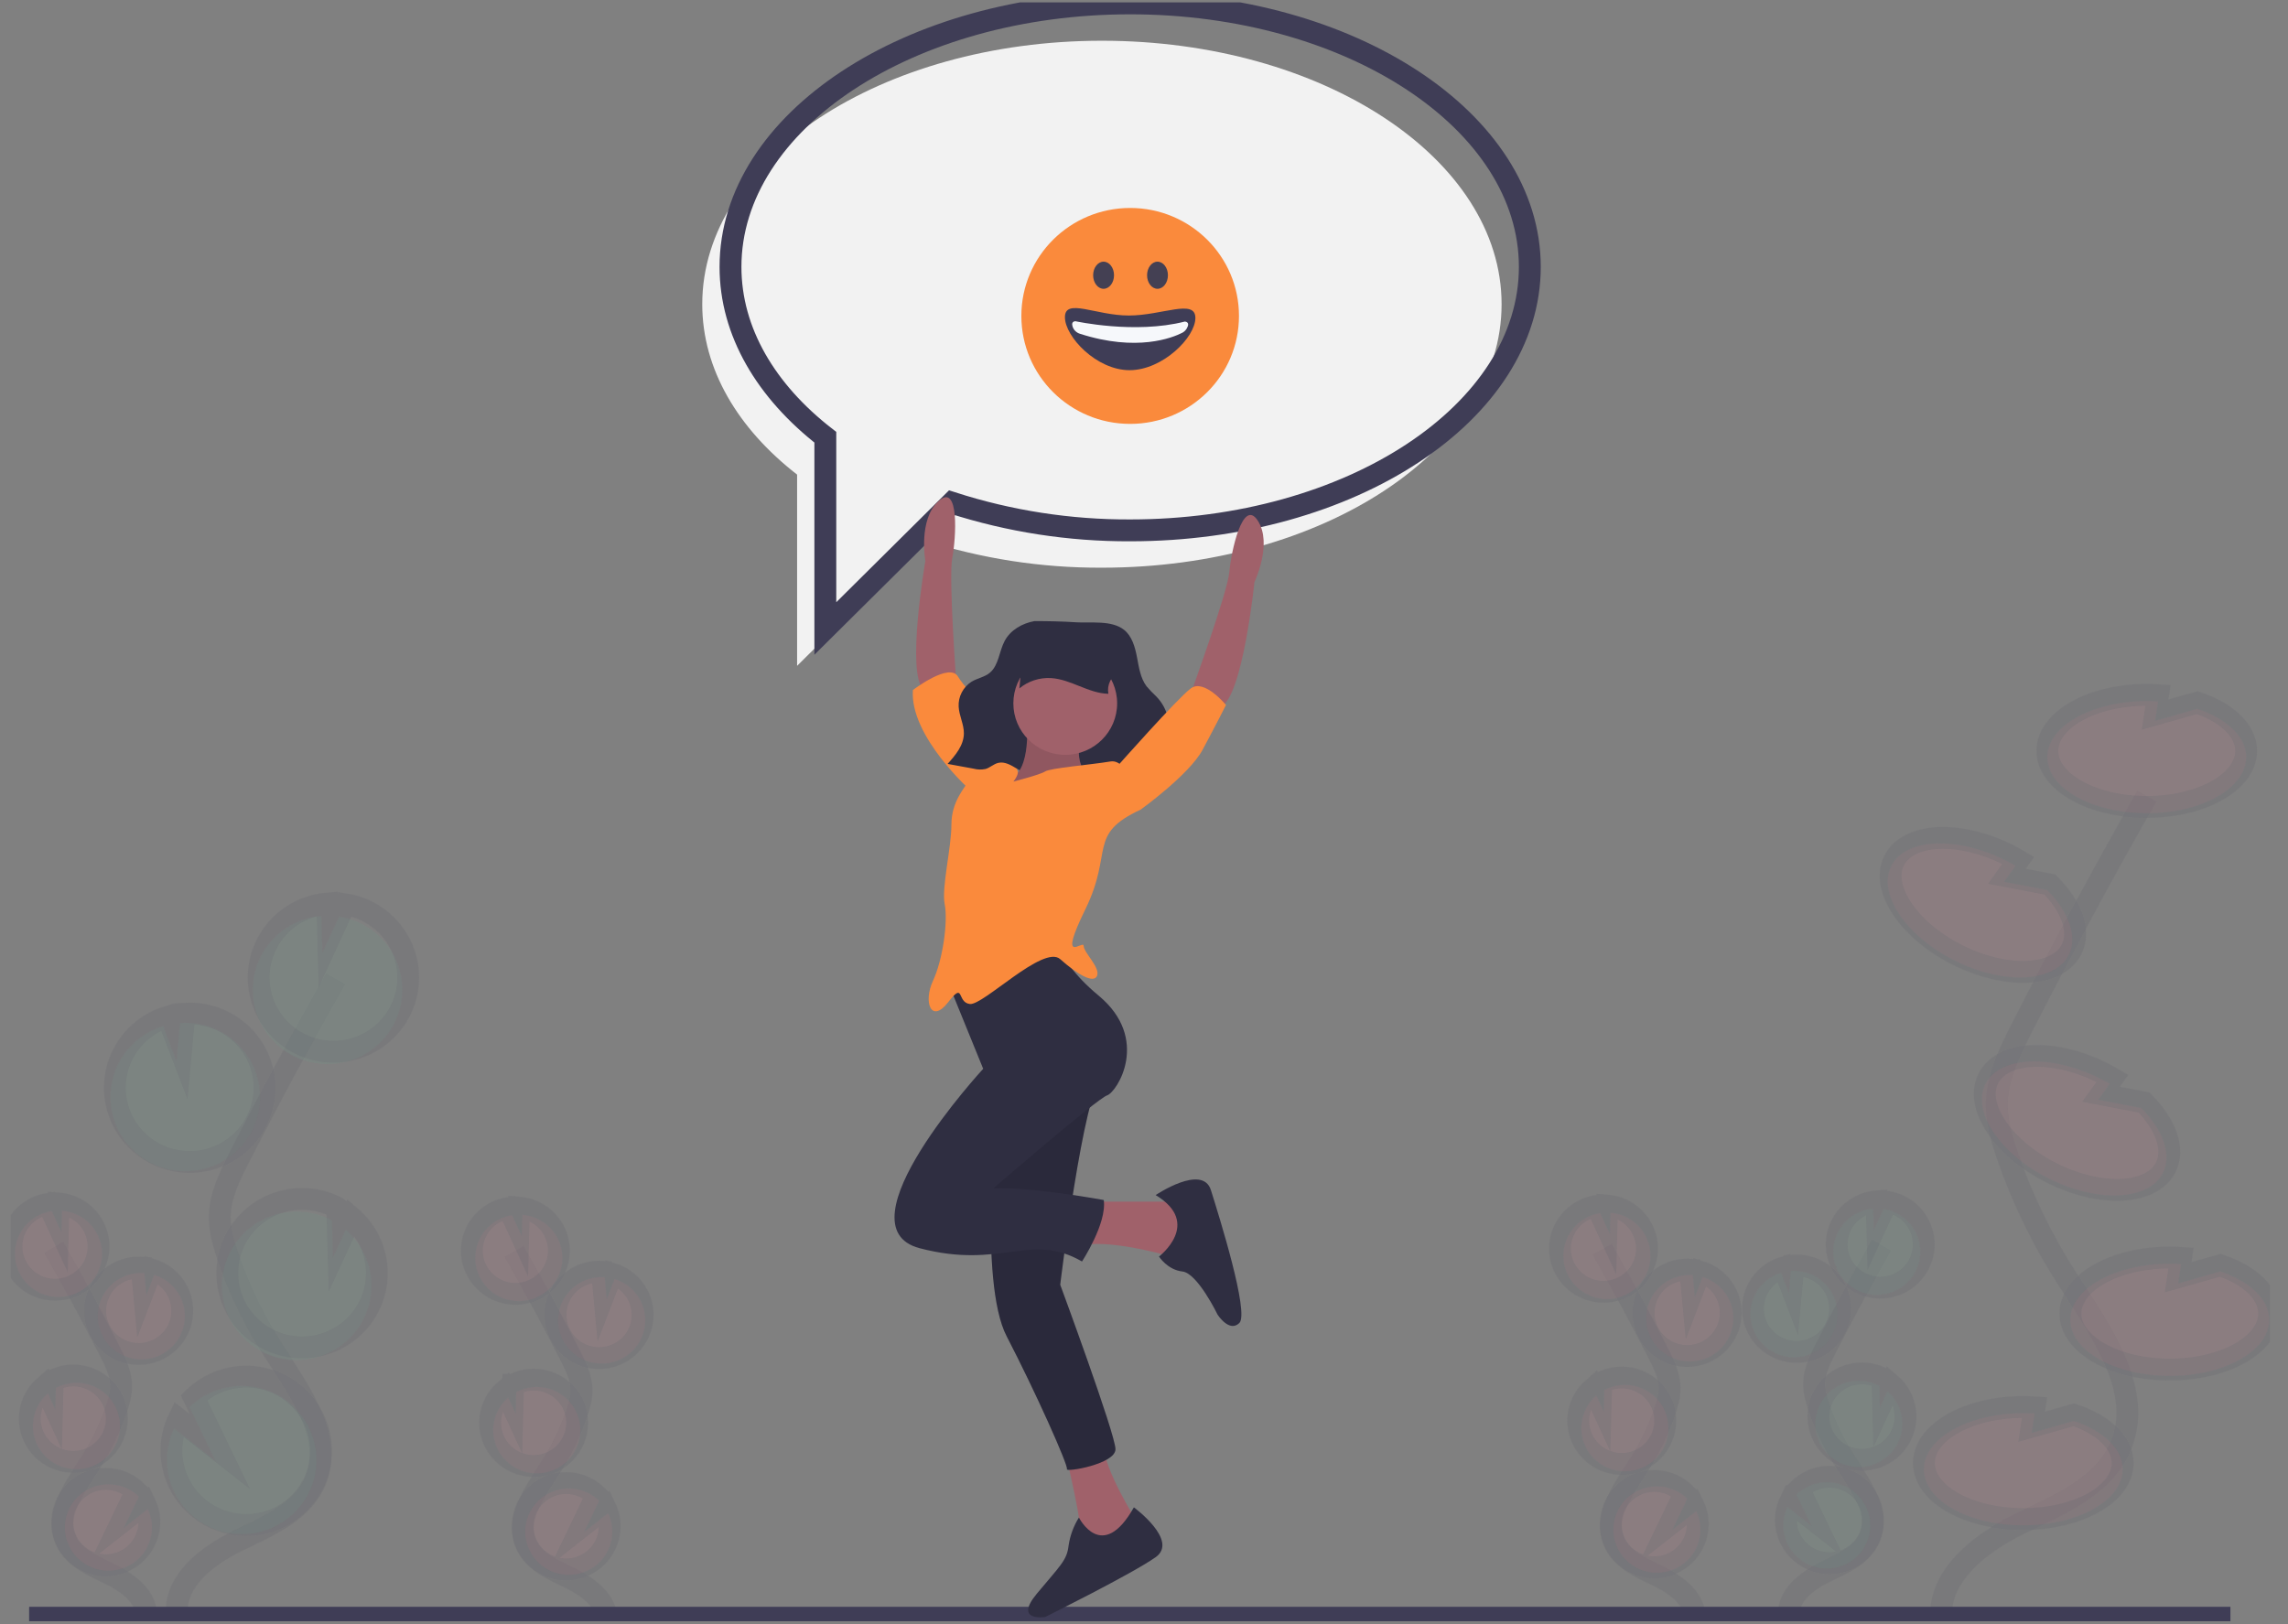 <svg width="100" height="71" viewBox="0 0 100 71" fill="none" xmlns="http://www.w3.org/2000/svg">
<rect x="0" y="0" width="100" height="71" fill="#808080" stroke="none"/>
<g clip-path="url(#clip0_314:6352)">
<path d="M48.161 1.781C38.514 1.781 30.693 6.939 30.693 13.3C30.693 16.141 32.253 18.741 34.838 20.749V29.11L40.375 23.614C42.889 24.424 45.517 24.831 48.161 24.819C57.808 24.819 65.629 19.662 65.629 13.3C65.629 6.939 57.808 1.781 48.161 1.781Z" fill="#F2F2F2"/>
<g opacity="0.3">
<path opacity="0.3" d="M77.512 59.117C77.772 59.255 78.061 59.33 78.356 59.338C78.65 59.346 78.943 59.286 79.21 59.162C79.477 59.039 79.712 58.855 79.895 58.627C80.079 58.398 80.207 58.13 80.268 57.843C80.329 57.557 80.323 57.261 80.249 56.978C80.176 56.694 80.037 56.432 79.844 56.211C79.65 55.99 79.408 55.817 79.136 55.705C78.863 55.593 78.569 55.545 78.274 55.565L78.184 56.535L77.843 55.645C77.363 55.792 76.961 56.122 76.725 56.563C76.642 56.717 76.581 56.882 76.545 57.053C76.458 57.455 76.505 57.874 76.68 58.246C76.854 58.619 77.147 58.924 77.512 59.117Z" fill="#57B894"/>
<path opacity="0.3" d="M78.19 70.602C78.145 69.76 78.95 69.133 79.711 68.758C80.472 68.384 81.348 68.034 81.699 67.267C82.203 66.164 81.34 64.968 80.681 63.948C80.193 63.192 79.796 62.38 79.5 61.531C79.381 61.19 79.278 60.837 79.285 60.477C79.296 59.958 79.533 59.474 79.769 59.011C80.555 57.468 81.376 55.944 82.234 54.438" stroke="#3F3D56" stroke-width="0.956" stroke-miterlimit="10"/>
<path opacity="0.3" d="M77.625 58.881C77.885 59.019 78.174 59.094 78.468 59.102C78.763 59.11 79.055 59.05 79.323 58.926C79.59 58.803 79.825 58.619 80.008 58.39C80.192 58.161 80.32 57.893 80.381 57.607C80.442 57.321 80.436 57.025 80.362 56.741C80.289 56.458 80.15 56.196 79.956 55.975C79.763 55.754 79.521 55.58 79.248 55.468C78.976 55.356 78.681 55.309 78.387 55.329L78.297 56.298L77.956 55.409C77.475 55.555 77.073 55.885 76.838 56.326C76.755 56.48 76.694 56.646 76.658 56.817C76.571 57.219 76.618 57.637 76.793 58.01C76.967 58.382 77.259 58.688 77.625 58.881Z" stroke="#3F3D56" stroke-width="0.956" stroke-miterlimit="10"/>
<path opacity="0.3" d="M80.347 53.835C80.496 53.556 80.715 53.318 80.981 53.144C81.248 52.97 81.554 52.865 81.872 52.84L81.897 53.777L82.322 52.856C82.72 52.918 83.089 53.104 83.374 53.388C83.659 53.671 83.846 54.037 83.908 54.433C83.97 54.828 83.903 55.233 83.718 55.589C83.533 55.945 83.239 56.233 82.878 56.412C82.517 56.591 82.108 56.651 81.71 56.585C81.312 56.518 80.946 56.328 80.665 56.041C80.383 55.754 80.2 55.386 80.143 54.99C80.086 54.593 80.157 54.189 80.347 53.835Z" fill="#57B894"/>
<path opacity="0.3" d="M80.497 53.519C80.647 53.239 80.865 53.002 81.132 52.828C81.398 52.654 81.705 52.549 82.023 52.523L82.047 53.461L82.472 52.54C82.871 52.602 83.239 52.788 83.524 53.071C83.809 53.355 83.996 53.721 84.058 54.116C84.12 54.512 84.054 54.917 83.868 55.273C83.683 55.629 83.389 55.917 83.028 56.096C82.667 56.275 82.258 56.335 81.861 56.268C81.463 56.202 81.097 56.011 80.815 55.724C80.533 55.438 80.351 55.07 80.294 54.673C80.237 54.277 80.308 53.873 80.497 53.519Z" stroke="#3F3D56" stroke-width="0.956" stroke-miterlimit="10"/>
<path opacity="0.3" d="M80.349 63.92C80.761 64.138 81.24 64.198 81.694 64.087C82.148 63.977 82.545 63.705 82.81 63.323C83.075 62.941 83.189 62.475 83.13 62.015C83.071 61.554 82.844 61.132 82.491 60.827L82.165 61.535L82.14 60.587C82.138 60.586 82.137 60.585 82.135 60.584C81.915 60.468 81.673 60.395 81.424 60.371C81.175 60.347 80.924 60.372 80.684 60.444C80.445 60.517 80.222 60.636 80.029 60.793C79.836 60.951 79.677 61.145 79.559 61.365C79.442 61.584 79.369 61.824 79.345 62.071C79.321 62.318 79.347 62.568 79.42 62.805C79.493 63.042 79.613 63.263 79.772 63.455C79.932 63.646 80.127 63.804 80.349 63.92Z" fill="#57B894"/>
<path opacity="0.3" d="M80.486 63.599C80.898 63.817 81.377 63.877 81.831 63.766C82.285 63.656 82.683 63.384 82.947 63.002C83.212 62.619 83.326 62.154 83.267 61.694C83.208 61.233 82.981 60.811 82.628 60.506L82.302 61.214L82.277 60.266C82.276 60.265 82.274 60.264 82.273 60.264C82.052 60.147 81.81 60.075 81.561 60.051C81.312 60.027 81.061 60.052 80.822 60.124C80.583 60.197 80.361 60.316 80.168 60.473C79.975 60.631 79.815 60.825 79.698 61.044C79.581 61.263 79.508 61.503 79.484 61.75C79.46 61.997 79.485 62.247 79.558 62.484C79.632 62.721 79.751 62.942 79.91 63.133C80.069 63.325 80.265 63.483 80.486 63.599V63.599Z" stroke="#3F3D56" stroke-width="0.956" stroke-miterlimit="10"/>
<path opacity="0.3" d="M77.944 66.753C77.958 67.186 78.122 67.601 78.408 67.928C78.695 68.255 79.085 68.474 79.515 68.549C79.945 68.625 80.388 68.551 80.769 68.34C81.151 68.13 81.448 67.796 81.61 67.394C81.773 66.992 81.791 66.546 81.662 66.132C81.534 65.719 81.265 65.361 80.903 65.121C80.54 64.88 80.105 64.77 79.67 64.81C79.236 64.85 78.828 65.037 78.516 65.339L79.176 66.712L78.124 65.885C77.995 66.156 77.933 66.453 77.944 66.753Z" fill="#57B894"/>
<path opacity="0.3" d="M78.056 66.515C78.071 66.948 78.235 67.362 78.521 67.689C78.807 68.017 79.198 68.236 79.628 68.311C80.058 68.386 80.501 68.312 80.882 68.102C81.263 67.892 81.56 67.557 81.723 67.155C81.886 66.753 81.904 66.308 81.775 65.894C81.647 65.48 81.378 65.123 81.016 64.882C80.653 64.641 80.218 64.532 79.783 64.572C79.348 64.611 78.941 64.798 78.629 65.101L79.289 66.473L78.237 65.646C78.108 65.917 78.046 66.215 78.056 66.515V66.515Z" stroke="#3F3D56" stroke-width="0.956" stroke-miterlimit="10"/>
</g>
<g opacity="0.3">
<path opacity="0.3" d="M27.191 59.391C26.93 59.528 26.642 59.604 26.347 59.612C26.052 59.62 25.76 59.559 25.492 59.436C25.225 59.312 24.991 59.129 24.807 58.9C24.623 58.671 24.496 58.403 24.434 58.117C24.373 57.831 24.379 57.534 24.453 57.251C24.527 56.968 24.666 56.705 24.859 56.484C25.052 56.264 25.294 56.09 25.567 55.978C25.839 55.866 26.134 55.818 26.428 55.839L26.518 56.808L26.859 55.918C27.34 56.065 27.742 56.395 27.977 56.836C28.06 56.99 28.121 57.156 28.158 57.327C28.244 57.728 28.197 58.147 28.023 58.52C27.848 58.892 27.556 59.198 27.191 59.391Z" fill="#FF6584"/>
<path opacity="0.3" d="M26.513 70.875C26.558 70.034 25.752 69.406 24.992 69.032C24.231 68.658 23.355 68.308 23.004 67.54C22.5 66.437 23.362 65.241 24.021 64.222C24.51 63.465 24.906 62.654 25.203 61.804C25.321 61.464 25.425 61.111 25.417 60.75C25.407 60.232 25.169 59.747 24.933 59.284C24.148 57.741 23.326 56.217 22.468 54.712" stroke="#3F3D56" stroke-width="0.956" stroke-miterlimit="10"/>
<path opacity="0.3" d="M27.078 59.153C26.818 59.291 26.529 59.367 26.234 59.374C25.939 59.382 25.647 59.322 25.38 59.199C25.113 59.075 24.878 58.892 24.694 58.663C24.511 58.434 24.383 58.166 24.322 57.88C24.26 57.593 24.267 57.297 24.34 57.014C24.414 56.73 24.553 56.468 24.746 56.247C24.939 56.026 25.182 55.853 25.454 55.741C25.726 55.629 26.021 55.581 26.315 55.601L26.405 56.571L26.747 55.681C27.227 55.828 27.629 56.158 27.864 56.599C27.948 56.753 28.008 56.918 28.045 57.09C28.132 57.491 28.084 57.91 27.91 58.282C27.735 58.655 27.443 58.961 27.078 59.153V59.153Z" stroke="#3F3D56" stroke-width="0.956" stroke-miterlimit="10"/>
<path opacity="0.3" d="M24.356 54.108C24.206 53.828 23.988 53.59 23.721 53.416C23.455 53.242 23.148 53.138 22.83 53.112L22.806 54.049L22.381 53.129C21.982 53.191 21.614 53.377 21.329 53.66C21.044 53.943 20.857 54.309 20.795 54.705C20.733 55.101 20.799 55.506 20.985 55.862C21.17 56.217 21.464 56.506 21.825 56.684C22.186 56.864 22.595 56.924 22.993 56.857C23.391 56.791 23.757 56.6 24.038 56.313C24.32 56.027 24.503 55.658 24.56 55.262C24.617 54.866 24.546 54.462 24.356 54.108Z" fill="#FF6584"/>
<path opacity="0.3" d="M24.206 53.791C24.056 53.512 23.838 53.274 23.571 53.1C23.305 52.926 22.998 52.821 22.68 52.796L22.655 53.733L22.231 52.812C21.832 52.874 21.464 53.06 21.178 53.344C20.893 53.627 20.706 53.993 20.645 54.389C20.583 54.784 20.649 55.189 20.834 55.545C21.02 55.901 21.314 56.189 21.675 56.368C22.036 56.547 22.445 56.608 22.842 56.541C23.24 56.474 23.606 56.284 23.888 55.997C24.17 55.71 24.352 55.342 24.409 54.946C24.466 54.549 24.395 54.145 24.206 53.791V53.791Z" stroke="#3F3D56" stroke-width="0.956" stroke-miterlimit="10"/>
<path opacity="0.3" d="M24.354 64.194C23.942 64.412 23.462 64.472 23.009 64.361C22.555 64.251 22.157 63.979 21.892 63.596C21.628 63.214 21.514 62.749 21.573 62.288C21.632 61.828 21.859 61.406 22.212 61.101L22.538 61.809L22.563 60.861C22.564 60.86 22.566 60.859 22.567 60.858C22.788 60.742 23.03 60.669 23.279 60.645C23.527 60.622 23.779 60.647 24.018 60.719C24.257 60.792 24.479 60.91 24.672 61.068C24.865 61.226 25.025 61.42 25.142 61.639C25.26 61.858 25.332 62.098 25.356 62.345C25.38 62.592 25.355 62.842 25.282 63.079C25.209 63.316 25.089 63.537 24.93 63.728C24.771 63.92 24.575 64.078 24.354 64.194V64.194Z" fill="#FF6584"/>
<path opacity="0.3" d="M24.217 63.872C23.804 64.09 23.325 64.149 22.871 64.039C22.417 63.929 22.02 63.656 21.755 63.274C21.491 62.892 21.377 62.426 21.436 61.966C21.494 61.506 21.722 61.083 22.075 60.779L22.401 61.486L22.426 60.538C22.427 60.538 22.428 60.537 22.43 60.536C22.651 60.419 22.892 60.347 23.141 60.323C23.39 60.299 23.641 60.324 23.881 60.397C24.12 60.469 24.342 60.588 24.535 60.746C24.728 60.904 24.887 61.098 25.005 61.317C25.122 61.536 25.195 61.776 25.219 62.023C25.243 62.27 25.217 62.519 25.144 62.756C25.071 62.994 24.951 63.214 24.792 63.406C24.633 63.597 24.438 63.756 24.217 63.872V63.872Z" stroke="#3F3D56" stroke-width="0.956" stroke-miterlimit="10"/>
<path opacity="0.3" d="M26.759 67.025C26.745 67.458 26.581 67.873 26.294 68.2C26.008 68.527 25.618 68.747 25.188 68.822C24.758 68.897 24.315 68.823 23.934 68.613C23.552 68.402 23.255 68.068 23.093 67.666C22.93 67.264 22.912 66.819 23.04 66.405C23.169 65.991 23.438 65.634 23.8 65.393C24.163 65.152 24.598 65.042 25.033 65.082C25.467 65.122 25.875 65.309 26.187 65.612L25.526 66.984L26.579 66.157C26.708 66.428 26.77 66.726 26.759 67.025Z" fill="#FF6584"/>
<path opacity="0.3" d="M26.646 66.788C26.632 67.221 26.468 67.636 26.182 67.963C25.896 68.29 25.505 68.51 25.075 68.585C24.645 68.66 24.202 68.586 23.821 68.376C23.439 68.165 23.142 67.831 22.98 67.429C22.817 67.027 22.799 66.582 22.928 66.168C23.056 65.754 23.325 65.397 23.688 65.156C24.05 64.915 24.485 64.805 24.92 64.845C25.355 64.885 25.762 65.072 26.074 65.374L25.414 66.747L26.466 65.92C26.595 66.191 26.657 66.488 26.646 66.788V66.788Z" stroke="#3F3D56" stroke-width="0.956" stroke-miterlimit="10"/>
</g>
<g opacity="0.3">
<path opacity="0.3" d="M74.748 59.3C74.488 59.437 74.199 59.513 73.904 59.521C73.609 59.529 73.317 59.468 73.05 59.345C72.782 59.221 72.548 59.038 72.364 58.809C72.18 58.58 72.053 58.312 71.992 58.026C71.93 57.74 71.936 57.444 72.01 57.16C72.084 56.877 72.223 56.614 72.416 56.394C72.609 56.173 72.852 55.999 73.124 55.887C73.396 55.775 73.691 55.727 73.985 55.748L74.075 56.717L74.416 55.828C74.897 55.974 75.299 56.304 75.534 56.745C75.618 56.9 75.678 57.065 75.715 57.236C75.802 57.638 75.754 58.056 75.58 58.429C75.405 58.801 75.113 59.107 74.748 59.3Z" fill="#FF6584"/>
<path opacity="0.3" d="M74.069 70.785C74.115 69.944 73.309 69.317 72.548 68.942C71.788 68.568 70.911 68.218 70.561 67.451C70.056 66.347 70.919 65.151 71.578 64.132C72.066 63.375 72.463 62.564 72.759 61.714C72.878 61.374 72.981 61.021 72.974 60.661C72.963 60.142 72.726 59.657 72.49 59.194C71.705 57.651 70.883 56.127 70.025 54.622" stroke="#3F3D56" stroke-width="0.956" stroke-miterlimit="10"/>
<path opacity="0.3" d="M74.635 59.062C74.375 59.2 74.086 59.276 73.791 59.283C73.497 59.291 73.204 59.231 72.937 59.108C72.67 58.984 72.435 58.801 72.251 58.572C72.068 58.343 71.94 58.075 71.879 57.789C71.817 57.503 71.824 57.206 71.897 56.923C71.971 56.64 72.11 56.377 72.303 56.156C72.496 55.935 72.739 55.762 73.011 55.65C73.283 55.538 73.578 55.49 73.872 55.51L73.963 56.48L74.304 55.59C74.784 55.737 75.186 56.067 75.421 56.508C75.505 56.662 75.565 56.827 75.602 56.999C75.689 57.4 75.641 57.819 75.467 58.191C75.292 58.564 75 58.87 74.635 59.062V59.062Z" stroke="#3F3D56" stroke-width="0.956" stroke-miterlimit="10"/>
<path opacity="0.3" d="M71.913 54.017C71.763 53.737 71.545 53.5 71.279 53.326C71.012 53.152 70.706 53.047 70.388 53.022L70.363 53.959L69.938 53.038C69.54 53.1 69.171 53.286 68.886 53.569C68.601 53.853 68.414 54.218 68.352 54.614C68.29 55.01 68.357 55.415 68.542 55.771C68.727 56.127 69.021 56.415 69.382 56.594C69.743 56.773 70.152 56.833 70.55 56.767C70.948 56.7 71.314 56.509 71.596 56.223C71.877 55.936 72.06 55.568 72.117 55.171C72.174 54.775 72.103 54.371 71.913 54.017Z" fill="#FF6584"/>
<path opacity="0.3" d="M71.762 53.702C71.613 53.422 71.394 53.184 71.128 53.01C70.861 52.836 70.555 52.732 70.237 52.706L70.212 53.643L69.787 52.722C69.389 52.784 69.02 52.97 68.735 53.254C68.45 53.537 68.263 53.903 68.201 54.299C68.139 54.694 68.206 55.099 68.391 55.455C68.576 55.811 68.87 56.099 69.231 56.278C69.592 56.457 70.001 56.518 70.399 56.451C70.797 56.384 71.163 56.194 71.445 55.907C71.726 55.62 71.909 55.252 71.966 54.856C72.023 54.459 71.952 54.055 71.762 53.702V53.702Z" stroke="#3F3D56" stroke-width="0.956" stroke-miterlimit="10"/>
<path opacity="0.3" d="M71.911 64.103C71.499 64.321 71.02 64.381 70.566 64.27C70.112 64.16 69.714 63.888 69.45 63.506C69.185 63.123 69.071 62.658 69.13 62.198C69.189 61.737 69.416 61.315 69.769 61.01L70.095 61.718L70.12 60.77C70.121 60.769 70.123 60.768 70.124 60.767C70.345 60.651 70.587 60.579 70.836 60.555C71.085 60.531 71.336 60.556 71.575 60.628C71.814 60.701 72.037 60.819 72.229 60.977C72.422 61.135 72.582 61.329 72.7 61.548C72.817 61.767 72.89 62.007 72.913 62.254C72.937 62.501 72.912 62.751 72.839 62.988C72.766 63.225 72.646 63.446 72.487 63.637C72.328 63.829 72.132 63.987 71.911 64.103V64.103Z" fill="#FF6584"/>
<path opacity="0.3" d="M71.774 63.781C71.361 63.999 70.882 64.058 70.428 63.948C69.974 63.838 69.577 63.566 69.312 63.183C69.047 62.801 68.933 62.336 68.992 61.875C69.051 61.415 69.278 60.992 69.631 60.688L69.957 61.396L69.982 60.448C69.984 60.447 69.985 60.446 69.987 60.445C70.207 60.328 70.449 60.256 70.698 60.232C70.947 60.209 71.198 60.234 71.437 60.306C71.676 60.379 71.899 60.497 72.091 60.655C72.284 60.813 72.444 61.007 72.561 61.226C72.679 61.445 72.752 61.685 72.775 61.932C72.799 62.179 72.774 62.428 72.701 62.666C72.628 62.903 72.508 63.123 72.349 63.315C72.19 63.506 71.994 63.665 71.774 63.781V63.781Z" stroke="#3F3D56" stroke-width="0.956" stroke-miterlimit="10"/>
<path opacity="0.3" d="M74.317 66.934C74.302 67.367 74.138 67.782 73.852 68.109C73.566 68.436 73.175 68.656 72.745 68.731C72.315 68.806 71.872 68.732 71.491 68.522C71.109 68.311 70.812 67.977 70.65 67.575C70.487 67.173 70.469 66.728 70.597 66.314C70.726 65.9 70.995 65.543 71.357 65.302C71.72 65.061 72.155 64.952 72.59 64.991C73.025 65.031 73.432 65.218 73.744 65.521L73.084 66.893L74.136 66.066C74.265 66.337 74.327 66.635 74.317 66.934Z" fill="#FF6584"/>
<path opacity="0.3" d="M74.203 66.697C74.189 67.13 74.025 67.545 73.738 67.872C73.452 68.199 73.061 68.419 72.632 68.494C72.202 68.569 71.759 68.495 71.378 68.285C70.996 68.074 70.699 67.74 70.537 67.338C70.374 66.936 70.355 66.491 70.484 66.077C70.613 65.663 70.881 65.306 71.244 65.065C71.607 64.824 72.042 64.714 72.477 64.754C72.911 64.794 73.319 64.981 73.631 65.284L72.97 66.656L74.023 65.829C74.152 66.1 74.214 66.398 74.203 66.697V66.697Z" stroke="#3F3D56" stroke-width="0.956" stroke-miterlimit="10"/>
</g>
<g opacity="0.3">
<path opacity="0.3" d="M7.071 59.209C6.81 59.347 6.521 59.422 6.227 59.43C5.932 59.438 5.64 59.378 5.372 59.254C5.105 59.131 4.871 58.947 4.687 58.718C4.503 58.489 4.376 58.221 4.314 57.935C4.253 57.649 4.259 57.353 4.333 57.069C4.407 56.786 4.545 56.524 4.739 56.303C4.932 56.082 5.174 55.908 5.447 55.797C5.719 55.684 6.014 55.637 6.308 55.657L6.398 56.626L6.739 55.737C7.22 55.883 7.622 56.214 7.857 56.654C7.94 56.809 8.001 56.974 8.038 57.145C8.124 57.547 8.077 57.965 7.902 58.338C7.728 58.71 7.436 59.016 7.071 59.209Z" fill="#FF6584"/>
<path opacity="0.3" d="M6.392 70.694C6.437 69.852 5.632 69.225 4.871 68.85C4.11 68.476 3.234 68.126 2.883 67.359C2.379 66.256 3.242 65.06 3.9 64.04C4.389 63.283 4.786 62.472 5.082 61.623C5.201 61.282 5.304 60.929 5.297 60.569C5.286 60.05 5.048 59.566 4.813 59.102C4.027 57.559 3.206 56.035 2.348 54.53" stroke="#3F3D56" stroke-width="0.956" stroke-miterlimit="10"/>
<path opacity="0.3" d="M6.958 58.973C6.698 59.11 6.409 59.186 6.114 59.194C5.819 59.202 5.527 59.141 5.26 59.018C4.992 58.894 4.758 58.711 4.574 58.482C4.39 58.253 4.263 57.985 4.201 57.699C4.14 57.413 4.146 57.116 4.22 56.833C4.294 56.55 4.433 56.287 4.626 56.066C4.819 55.846 5.062 55.672 5.334 55.56C5.606 55.448 5.901 55.4 6.195 55.421L6.285 56.39L6.626 55.5C7.107 55.647 7.509 55.977 7.744 56.418C7.827 56.572 7.888 56.738 7.925 56.909C8.012 57.31 7.964 57.729 7.79 58.102C7.615 58.474 7.323 58.78 6.958 58.973Z" stroke="#3F3D56" stroke-width="0.956" stroke-miterlimit="10"/>
<path opacity="0.3" d="M4.236 53.928C4.086 53.648 3.868 53.41 3.601 53.236C3.335 53.062 3.028 52.958 2.71 52.932L2.686 53.869L2.261 52.948C1.862 53.01 1.494 53.197 1.209 53.48C0.924 53.763 0.737 54.129 0.675 54.525C0.613 54.921 0.679 55.326 0.865 55.681C1.05 56.037 1.344 56.325 1.705 56.504C2.066 56.683 2.475 56.744 2.873 56.677C3.27 56.61 3.637 56.42 3.918 56.133C4.2 55.846 4.382 55.478 4.44 55.082C4.497 54.685 4.425 54.281 4.236 53.928Z" fill="#FF6584"/>
<path opacity="0.3" d="M4.085 53.611C3.935 53.331 3.717 53.093 3.45 52.919C3.183 52.745 2.877 52.641 2.559 52.615L2.534 53.552L2.11 52.632C1.711 52.694 1.342 52.88 1.057 53.163C0.772 53.446 0.585 53.812 0.523 54.208C0.462 54.604 0.528 55.009 0.713 55.364C0.898 55.72 1.193 56.008 1.554 56.188C1.915 56.366 2.323 56.427 2.721 56.36C3.119 56.294 3.485 56.103 3.767 55.816C4.049 55.53 4.231 55.161 4.288 54.765C4.345 54.369 4.274 53.964 4.085 53.611V53.611Z" stroke="#3F3D56" stroke-width="0.956" stroke-miterlimit="10"/>
<path opacity="0.3" d="M4.234 64.013C3.821 64.231 3.342 64.29 2.888 64.18C2.434 64.069 2.037 63.797 1.772 63.415C1.508 63.033 1.394 62.567 1.453 62.107C1.512 61.647 1.739 61.224 2.092 60.92L2.418 61.627L2.443 60.679C2.444 60.678 2.446 60.677 2.447 60.677C2.668 60.56 2.91 60.488 3.159 60.464C3.407 60.44 3.659 60.465 3.898 60.538C4.137 60.61 4.359 60.728 4.552 60.886C4.745 61.044 4.905 61.238 5.022 61.457C5.14 61.677 5.212 61.916 5.236 62.163C5.26 62.411 5.235 62.66 5.162 62.897C5.088 63.135 4.969 63.355 4.81 63.547C4.65 63.738 4.455 63.896 4.234 64.013V64.013Z" fill="#FF6584"/>
<path opacity="0.3" d="M4.096 63.691C3.684 63.909 3.205 63.968 2.751 63.858C2.297 63.748 1.899 63.476 1.635 63.093C1.37 62.711 1.256 62.246 1.315 61.785C1.374 61.325 1.601 60.903 1.954 60.598L2.28 61.306L2.305 60.358C2.306 60.357 2.308 60.356 2.31 60.355C2.53 60.239 2.772 60.166 3.021 60.142C3.27 60.119 3.521 60.144 3.76 60.216C3.999 60.289 4.221 60.407 4.414 60.565C4.607 60.723 4.767 60.917 4.884 61.136C5.002 61.355 5.074 61.595 5.098 61.842C5.122 62.089 5.097 62.338 5.024 62.576C4.95 62.813 4.831 63.034 4.672 63.225C4.513 63.416 4.317 63.575 4.096 63.691V63.691Z" stroke="#3F3D56" stroke-width="0.956" stroke-miterlimit="10"/>
<path opacity="0.3" d="M6.639 66.845C6.625 67.278 6.461 67.692 6.174 68.019C5.888 68.347 5.498 68.566 5.068 68.641C4.638 68.716 4.195 68.642 3.814 68.432C3.432 68.222 3.135 67.887 2.973 67.485C2.81 67.084 2.791 66.638 2.92 66.224C3.049 65.81 3.317 65.453 3.68 65.212C4.043 64.971 4.478 64.862 4.913 64.901C5.347 64.941 5.755 65.128 6.067 65.431L5.406 66.803L6.459 65.976C6.588 66.247 6.65 66.545 6.639 66.845Z" fill="#FF6584"/>
<path opacity="0.3" d="M6.526 66.606C6.511 67.039 6.347 67.454 6.061 67.781C5.775 68.108 5.384 68.328 4.954 68.403C4.525 68.478 4.082 68.404 3.7 68.194C3.319 67.983 3.022 67.649 2.859 67.247C2.697 66.845 2.678 66.4 2.807 65.986C2.936 65.572 3.204 65.215 3.567 64.974C3.93 64.733 4.365 64.624 4.799 64.663C5.234 64.703 5.642 64.89 5.954 65.193L5.293 66.565L6.345 65.738C6.475 66.009 6.537 66.307 6.526 66.606V66.606Z" stroke="#3F3D56" stroke-width="0.956" stroke-miterlimit="10"/>
</g>
<g opacity="0.3">
<path opacity="0.3" d="M6.559 50.827C7.006 51.063 7.502 51.194 8.008 51.207C8.514 51.22 9.017 51.117 9.476 50.905C9.935 50.693 10.338 50.378 10.653 49.984C10.969 49.591 11.188 49.131 11.294 48.639C11.399 48.148 11.388 47.639 11.262 47.152C11.135 46.665 10.896 46.215 10.564 45.835C10.232 45.456 9.816 45.158 9.348 44.965C8.881 44.773 8.374 44.691 7.869 44.726L7.714 46.391L7.128 44.863C6.303 45.115 5.612 45.682 5.208 46.439C5.065 46.704 4.961 46.988 4.898 47.282C4.749 47.972 4.83 48.691 5.13 49.331C5.43 49.971 5.931 50.496 6.559 50.827Z" fill="#57B894"/>
<path opacity="0.3" d="M7.724 70.558C7.646 69.113 9.03 68.035 10.336 67.392C11.643 66.749 13.149 66.148 13.751 64.83C14.617 62.935 13.136 60.88 12.004 59.129C11.165 57.83 10.483 56.436 9.975 54.977C9.771 54.392 9.593 53.785 9.606 53.166C9.624 52.275 10.032 51.443 10.437 50.648C11.786 47.997 13.197 45.379 14.671 42.794" stroke="#3F3D56" stroke-width="0.956" stroke-miterlimit="10"/>
<path opacity="0.3" d="M6.753 50.42C7.2 50.656 7.696 50.786 8.203 50.8C8.709 50.813 9.211 50.71 9.67 50.498C10.129 50.285 10.532 49.97 10.848 49.577C11.163 49.184 11.382 48.724 11.488 48.232C11.594 47.74 11.582 47.231 11.456 46.745C11.329 46.258 11.091 45.807 10.759 45.428C10.427 45.048 10.01 44.751 9.543 44.558C9.075 44.366 8.569 44.283 8.063 44.318L7.909 45.983L7.322 44.456C6.497 44.708 5.807 45.275 5.402 46.032C5.259 46.297 5.155 46.581 5.092 46.875C4.943 47.565 5.025 48.284 5.324 48.924C5.624 49.563 6.126 50.089 6.753 50.42V50.42Z" stroke="#3F3D56" stroke-width="0.956" stroke-miterlimit="10"/>
<path opacity="0.3" d="M11.428 41.754C11.685 41.274 12.06 40.865 12.518 40.566C12.976 40.267 13.502 40.088 14.049 40.044L14.091 41.654L14.821 40.072C15.505 40.178 16.138 40.498 16.628 40.985C17.118 41.471 17.439 42.1 17.545 42.78C17.651 43.46 17.537 44.155 17.219 44.767C16.901 45.378 16.396 45.873 15.776 46.18C15.156 46.487 14.453 46.591 13.77 46.477C13.087 46.362 12.458 46.035 11.974 45.542C11.49 45.05 11.176 44.418 11.078 43.737C10.98 43.056 11.103 42.361 11.428 41.754H11.428Z" fill="#57B894"/>
<path opacity="0.3" d="M11.687 41.212C11.944 40.732 12.319 40.323 12.777 40.024C13.235 39.725 13.761 39.546 14.307 39.502L14.35 41.112L15.079 39.53C15.764 39.636 16.397 39.956 16.887 40.443C17.376 40.929 17.698 41.558 17.804 42.238C17.91 42.918 17.796 43.613 17.478 44.224C17.16 44.836 16.654 45.331 16.034 45.638C15.414 45.946 14.712 46.049 14.029 45.935C13.345 45.82 12.716 45.493 12.233 45.001C11.749 44.508 11.435 43.876 11.337 43.195C11.239 42.514 11.361 41.819 11.687 41.212H11.687Z" stroke="#3F3D56" stroke-width="0.956" stroke-miterlimit="10"/>
<path opacity="0.3" d="M11.431 59.08C12.14 59.454 12.963 59.556 13.743 59.367C14.523 59.177 15.205 58.71 15.66 58.053C16.115 57.396 16.31 56.597 16.209 55.806C16.108 55.016 15.717 54.29 15.112 53.767L14.551 54.982L14.509 53.354C14.506 53.352 14.504 53.351 14.501 53.349C14.122 53.149 13.707 53.026 13.279 52.985C12.852 52.944 12.421 52.987 12.01 53.112C11.6 53.236 11.218 53.44 10.886 53.711C10.555 53.982 10.281 54.315 10.079 54.691C9.878 55.068 9.753 55.48 9.712 55.904C9.671 56.328 9.714 56.756 9.84 57.164C9.965 57.571 10.171 57.95 10.444 58.279C10.717 58.608 11.052 58.88 11.431 59.08Z" fill="#57B894"/>
<path opacity="0.3" d="M11.667 58.526C12.376 58.9 13.199 59.002 13.979 58.813C14.759 58.623 15.441 58.156 15.896 57.499C16.351 56.843 16.546 56.043 16.445 55.252C16.344 54.462 15.953 53.736 15.348 53.213L14.787 54.428L14.744 52.8C14.742 52.798 14.739 52.797 14.737 52.796C14.357 52.596 13.942 52.472 13.515 52.431C13.088 52.39 12.656 52.433 12.246 52.558C11.835 52.682 11.454 52.886 11.122 53.157C10.791 53.428 10.517 53.761 10.315 54.138C10.114 54.514 9.989 54.926 9.948 55.35C9.907 55.774 9.95 56.202 10.075 56.61C10.201 57.017 10.406 57.396 10.679 57.725C10.953 58.054 11.288 58.326 11.667 58.526V58.526Z" stroke="#3F3D56" stroke-width="0.956" stroke-miterlimit="10"/>
<path opacity="0.3" d="M7.3 63.942C7.325 64.686 7.607 65.399 8.099 65.96C8.59 66.522 9.261 66.9 10 67.028C10.738 67.157 11.499 67.031 12.154 66.669C12.809 66.308 13.319 65.734 13.599 65.043C13.878 64.353 13.91 63.588 13.689 62.877C13.467 62.166 13.006 61.552 12.383 61.138C11.76 60.725 11.013 60.536 10.266 60.605C9.52 60.673 8.819 60.994 8.283 61.514L9.418 63.871L7.61 62.451C7.388 62.916 7.282 63.428 7.3 63.942Z" fill="#57B894"/>
<path opacity="0.3" d="M7.494 63.535C7.519 64.279 7.801 64.991 8.293 65.553C8.784 66.115 9.455 66.492 10.194 66.621C10.932 66.75 11.693 66.623 12.348 66.262C13.003 65.9 13.513 65.326 13.793 64.636C14.072 63.945 14.104 63.181 13.882 62.469C13.661 61.759 13.2 61.145 12.577 60.731C11.954 60.317 11.206 60.129 10.46 60.197C9.713 60.266 9.013 60.587 8.477 61.107L9.612 63.464L7.804 62.044C7.582 62.509 7.476 63.02 7.494 63.535V63.535Z" stroke="#3F3D56" stroke-width="0.956" stroke-miterlimit="10"/>
</g>
<g opacity="0.3">
<path opacity="0.3" d="M84.838 70.747C84.737 68.876 86.529 67.481 88.22 66.648C89.912 65.816 91.86 65.038 92.64 63.332C93.761 60.879 91.844 58.219 90.379 55.952C89.292 54.27 88.41 52.465 87.752 50.577C87.488 49.819 87.258 49.034 87.274 48.233C87.298 47.08 87.826 46.002 88.35 44.972C90.096 41.541 91.923 38.152 93.831 34.806" stroke="#3F3D56" stroke-width="0.956" stroke-miterlimit="10"/>
<path opacity="0.3" d="M96.034 30.991L94.192 31.514L94.32 30.668C94.158 30.657 93.994 30.651 93.827 30.651C91.427 30.651 89.482 31.749 89.482 33.102C89.482 34.456 91.427 35.553 93.827 35.553C96.226 35.553 98.171 34.456 98.171 33.102C98.171 32.203 97.313 31.418 96.034 30.991Z" fill="#FF6584"/>
<path opacity="0.3" d="M96.034 30.718L94.192 31.24L94.32 30.394C94.158 30.384 93.994 30.378 93.827 30.378C91.427 30.378 89.482 31.475 89.482 32.829C89.482 34.182 91.427 35.28 93.827 35.28C96.226 35.28 98.171 34.182 98.171 32.829C98.171 31.93 97.313 31.145 96.034 30.718Z" stroke="#3F3D56" stroke-width="0.956" stroke-miterlimit="10"/>
<path opacity="0.3" d="M90.638 62.125L88.796 62.648L88.924 61.801C88.762 61.791 88.598 61.785 88.431 61.785C86.031 61.785 84.086 62.882 84.086 64.236C84.086 65.59 86.031 66.687 88.431 66.687C90.83 66.687 92.775 65.59 92.775 64.236C92.775 63.337 91.917 62.552 90.638 62.125Z" fill="#FF6584"/>
<path opacity="0.3" d="M90.638 61.853L88.796 62.375L88.924 61.529C88.762 61.519 88.598 61.513 88.431 61.513C86.031 61.513 84.086 62.61 84.086 63.964C84.086 65.317 86.031 66.414 88.431 66.414C90.83 66.414 92.775 65.317 92.775 63.964C92.775 63.065 91.917 62.279 90.638 61.853Z" stroke="#3F3D56" stroke-width="0.956" stroke-miterlimit="10"/>
<path opacity="0.3" d="M97.04 55.59L95.198 56.112L95.326 55.266C95.164 55.256 94.999 55.25 94.832 55.25C92.433 55.25 90.488 56.347 90.488 57.701C90.488 59.054 92.433 60.152 94.832 60.152C97.232 60.152 99.177 59.054 99.177 57.701C99.177 56.802 98.319 56.017 97.04 55.59Z" fill="#FF6584"/>
<path opacity="0.3" d="M97.04 55.317L95.198 55.839L95.326 54.993C95.164 54.982 94.999 54.977 94.832 54.977C92.433 54.977 90.488 56.074 90.488 57.427C90.488 58.781 92.433 59.878 94.832 59.878C97.232 59.878 99.177 58.781 99.177 57.427C99.177 56.529 98.319 55.743 97.04 55.317Z" stroke="#3F3D56" stroke-width="0.956" stroke-miterlimit="10"/>
<path opacity="0.3" d="M89.47 38.912L87.59 38.551L88.089 37.854C87.95 37.772 87.805 37.693 87.656 37.618C85.517 36.541 83.282 36.646 82.665 37.853C82.048 39.06 83.283 40.912 85.422 41.989C87.562 43.066 89.797 42.961 90.414 41.754C90.823 40.952 90.416 39.867 89.47 38.912Z" fill="#FF6584"/>
<path opacity="0.3" d="M89.595 38.67L87.715 38.309L88.214 37.612C88.075 37.53 87.93 37.45 87.781 37.376C85.642 36.298 83.407 36.404 82.79 37.611C82.173 38.818 83.408 40.67 85.547 41.747C87.687 42.824 89.922 42.719 90.539 41.512C90.948 40.71 90.541 39.624 89.595 38.67Z" stroke="#3F3D56" stroke-width="0.956" stroke-miterlimit="10"/>
<path opacity="0.3" d="M93.586 48.443L91.705 48.082L92.205 47.385C92.065 47.303 91.921 47.224 91.772 47.149C89.632 46.072 87.398 46.177 86.781 47.384C86.164 48.592 87.398 50.443 89.538 51.52C91.678 52.598 93.913 52.492 94.529 51.285C94.939 50.483 94.532 49.398 93.586 48.443Z" fill="#FF6584"/>
<path opacity="0.3" d="M93.71 48.2L91.829 47.839L92.329 47.142C92.189 47.06 92.045 46.981 91.896 46.906C89.757 45.829 87.522 45.934 86.905 47.141C86.288 48.348 87.522 50.2 89.662 51.277C91.802 52.355 94.037 52.249 94.653 51.042C95.063 50.24 94.656 49.155 93.71 48.2Z" stroke="#3F3D56" stroke-width="0.956" stroke-miterlimit="10"/>
</g>
<path d="M1.273 70.726H97.484" stroke="#3F3D56" stroke-width="0.956" stroke-miterlimit="10"/>
<path d="M49.395 0.148C39.748 0.148 31.927 5.306 31.927 11.668C31.927 14.508 33.487 17.108 36.072 19.116V27.477L41.609 21.981C44.124 22.791 46.752 23.198 49.395 23.187C59.042 23.187 66.863 18.029 66.863 11.668C66.863 5.306 59.042 0.148 49.395 0.148Z" stroke="#3F3D56" stroke-width="0.956" stroke-miterlimit="10"/>
<path d="M41.805 29.954C41.805 29.954 41.454 25.258 41.619 24.398C41.785 23.54 41.94 21.094 41.031 21.898C40.121 22.702 40.444 24.526 40.444 24.526C40.444 24.526 39.581 29.489 40.379 30.163C41.178 30.836 41.805 29.954 41.805 29.954Z" fill="#A0616A"/>
<path d="M42.46 34.599C42.46 34.599 39.753 32.202 39.899 30.168C39.899 30.168 41.509 28.934 41.875 29.587C42.241 30.241 44.9 32.791 44.449 33.658C43.997 34.526 42.46 34.599 42.46 34.599Z" fill="#FA8A3C"/>
<path d="M52.046 30.315C52.046 30.315 53.656 25.884 53.729 25.013C53.802 24.141 54.314 21.745 54.973 22.762C55.631 23.778 54.827 25.449 54.827 25.449C54.827 25.449 54.314 30.46 53.363 30.896C52.412 31.331 52.046 30.315 52.046 30.315Z" fill="#A0616A"/>
<path d="M47.656 52.537H51.973L52.193 54.716L51.168 54.934C51.168 54.934 48.754 54.208 47.363 54.425C45.973 54.643 47.656 52.537 47.656 52.537Z" fill="#A0616A"/>
<path d="M50.509 52.248C50.509 52.248 52.558 50.868 52.924 52.03C53.29 53.192 54.607 57.404 54.168 57.84C53.729 58.276 53.217 57.477 53.217 57.477C53.217 57.477 52.339 55.661 51.68 55.589C51.022 55.516 50.656 54.935 50.656 54.935C50.656 54.935 52.558 53.482 50.509 52.248Z" fill="#2F2E41"/>
<path d="M46.558 63.504C46.558 63.504 47.363 66.772 47.217 67.28C47.07 67.789 49.558 67.498 49.558 67.498L49.705 66.554C49.705 66.554 48.241 64.23 48.241 63.213C48.241 62.197 46.558 63.504 46.558 63.504Z" fill="#A0616A"/>
<path d="M49.558 65.9C49.558 65.9 51.534 67.353 50.509 68.079C49.485 68.805 45.68 70.694 45.68 70.694C45.68 70.694 44.29 70.912 45.314 69.677C46.339 68.442 46.631 68.224 46.704 67.571C46.768 67.136 46.922 66.718 47.156 66.345C47.156 66.345 48.168 68.37 49.558 65.9Z" fill="#2F2E41"/>
<path d="M43.558 48.47C43.558 48.47 42.753 56.023 43.997 58.42C45.241 60.816 46.704 64.085 46.631 64.23C46.558 64.375 48.753 64.012 48.753 63.358C48.753 62.705 46.338 56.168 46.338 56.168C46.338 56.168 47.363 47.671 48.168 47.09C48.973 46.509 43.558 48.47 43.558 48.47Z" fill="#2F2E41"/>
<path opacity="0.1" d="M43.558 48.47C43.558 48.47 42.753 56.023 43.997 58.42C45.241 60.816 46.704 64.085 46.631 64.23C46.558 64.375 48.753 64.012 48.753 63.358C48.753 62.705 46.338 56.168 46.338 56.168C46.338 56.168 47.363 47.671 48.168 47.09C48.973 46.509 43.558 48.47 43.558 48.47Z" fill="black"/>
<path d="M45.212 27.154C44.689 27.248 44.17 27.534 43.91 28.021C43.668 28.475 43.652 29.082 43.266 29.409C43.036 29.603 42.723 29.648 42.466 29.801C42.283 29.918 42.134 30.079 42.035 30.271C41.935 30.462 41.888 30.676 41.899 30.891C41.919 31.292 42.132 31.665 42.128 32.066C42.122 32.588 41.758 33.019 41.416 33.397L42.55 33.605C42.721 33.651 42.901 33.655 43.075 33.619C43.27 33.562 43.429 33.401 43.627 33.353C43.911 33.283 44.192 33.454 44.445 33.606C45.166 34.039 45.939 34.366 46.709 34.691C46.936 34.786 47.193 34.882 47.416 34.779C47.597 34.696 47.709 34.501 47.879 34.395C48.183 34.207 48.565 34.349 48.907 34.442C49.68 34.65 50.502 34.581 51.228 34.246C51.072 34.064 50.867 33.937 50.698 33.768C50.529 33.599 50.393 33.36 50.437 33.119C50.483 32.874 50.695 32.71 50.84 32.512C50.947 32.355 51.022 32.178 51.059 31.992C51.097 31.806 51.097 31.615 51.059 31.429C50.983 31.06 50.802 30.72 50.537 30.449C50.386 30.308 50.243 30.159 50.11 30.002C49.843 29.645 49.777 29.171 49.692 28.726C49.607 28.28 49.472 27.806 49.126 27.534C48.574 27.102 47.678 27.249 47.033 27.206C46.418 27.166 45.825 27.154 45.212 27.154Z" fill="#2F2E41"/>
<path d="M41.582 43.313L42.972 46.727C42.972 46.727 36.606 53.626 40.192 54.57C43.777 55.514 45.021 53.844 47.29 55.151C47.29 55.151 48.387 53.481 48.241 52.464C48.241 52.464 45.094 51.883 43.411 51.956C43.411 51.956 47.948 48.034 48.387 47.889C48.826 47.743 50.29 45.419 48.021 43.531C45.753 41.643 46.338 40.626 46.338 40.626L41.582 43.313Z" fill="#2F2E41"/>
<path d="M44.875 31.475C44.875 31.475 45.095 33.726 44.144 34.017C43.192 34.307 47.876 34.235 47.876 34.235C47.876 34.235 46.778 33.581 47.29 32.201C47.802 30.821 44.875 31.475 44.875 31.475Z" fill="#A0616A"/>
<path opacity="0.1" d="M44.875 31.475C44.875 31.475 45.095 33.726 44.144 34.017C43.192 34.307 47.876 34.235 47.876 34.235C47.876 34.235 46.778 33.581 47.29 32.201C47.802 30.821 44.875 31.475 44.875 31.475Z" fill="black"/>
<path d="M49.851 35.397C49.851 35.397 49.412 33.146 48.534 33.291C47.656 33.436 45.9 33.581 45.68 33.727C45.461 33.872 44.29 34.17 44.29 34.17C44.29 34.17 44.729 33.654 44.29 33.581C43.851 33.509 42.461 33.872 42.314 34.162C42.168 34.453 41.583 35.034 41.583 36.051C41.583 37.068 41.143 38.81 41.29 39.537C41.436 40.263 41.217 41.934 40.778 42.878C40.339 43.822 40.704 44.766 41.436 43.822C42.168 42.878 41.802 43.822 42.387 43.894C42.973 43.967 45.607 41.28 46.339 41.934C47.07 42.587 47.802 43.023 47.949 42.66C48.095 42.297 47.363 41.643 47.363 41.352C47.363 41.062 46.192 42.297 47.436 39.755C48.68 37.213 47.51 36.486 49.851 35.397Z" fill="#FA8A3C"/>
<path d="M49.266 35.252L49.851 35.398C49.851 35.398 51.973 33.872 52.559 32.783C53.144 31.694 53.583 30.822 53.583 30.822C53.583 30.822 52.632 29.66 52.046 30.096C51.461 30.532 48.827 33.509 48.827 33.509L49.266 35.252Z" fill="#FA8A3C"/>
<path d="M46.558 33.001C47.811 33.001 48.826 31.993 48.826 30.75C48.826 29.506 47.811 28.498 46.558 28.498C45.305 28.498 44.29 29.506 44.29 30.75C44.29 31.993 45.305 33.001 46.558 33.001Z" fill="#A0616A"/>
<path d="M44.551 30.097C44.939 29.778 45.434 29.616 45.937 29.645C46.806 29.698 47.572 30.313 48.443 30.332C48.408 30.145 48.434 29.952 48.517 29.781C48.585 29.644 48.692 29.511 48.677 29.358C48.653 29.238 48.587 29.129 48.489 29.053C47.986 28.579 47.29 28.335 46.597 28.305C46.132 28.285 45.245 28.296 44.885 28.645C44.576 28.944 44.612 29.71 44.551 30.097Z" fill="#2F2E41"/>
<path d="M49.395 18.532C52.022 18.532 54.151 16.419 54.151 13.812C54.151 11.205 52.022 9.092 49.395 9.092C46.769 9.092 44.64 11.205 44.64 13.812C44.64 16.419 46.769 18.532 49.395 18.532Z" fill="#FA8A3C"/>
<path d="M48.233 12.626C48.485 12.626 48.69 12.361 48.69 12.033C48.69 11.706 48.485 11.44 48.233 11.44C47.982 11.44 47.777 11.706 47.777 12.033C47.777 12.361 47.982 12.626 48.233 12.626Z" fill="#444053"/>
<path d="M50.59 12.626C50.842 12.626 51.046 12.361 51.046 12.033C51.046 11.706 50.842 11.44 50.59 11.44C50.338 11.44 50.134 11.706 50.134 12.033C50.134 12.361 50.338 12.626 50.59 12.626Z" fill="#444053"/>
<path d="M52.246 13.899C52.246 14.751 50.813 16.184 49.368 16.184C47.923 16.184 46.544 14.718 46.544 13.867C46.544 13.016 47.893 13.794 49.338 13.794C50.784 13.794 52.246 13.048 52.246 13.899Z" fill="#3F3D56"/>
<path d="M47 14.043C47 14.043 49.598 14.617 51.781 14.059C51.781 14.059 52.048 14.059 51.866 14.366C51.818 14.445 51.749 14.51 51.666 14.552C51.245 14.765 49.687 15.395 47.197 14.591C47.12 14.567 47.05 14.524 46.994 14.467C46.937 14.41 46.896 14.339 46.874 14.262C46.844 14.157 46.857 14.057 47 14.043Z" fill="#F6F8FB"/>
</g>
<defs>
<clipPath id="clip0_314:6352">
<rect width="98.767" height="70.776" fill="white" transform="translate(0.456 0.103)"/>
</clipPath>
</defs>
</svg>

